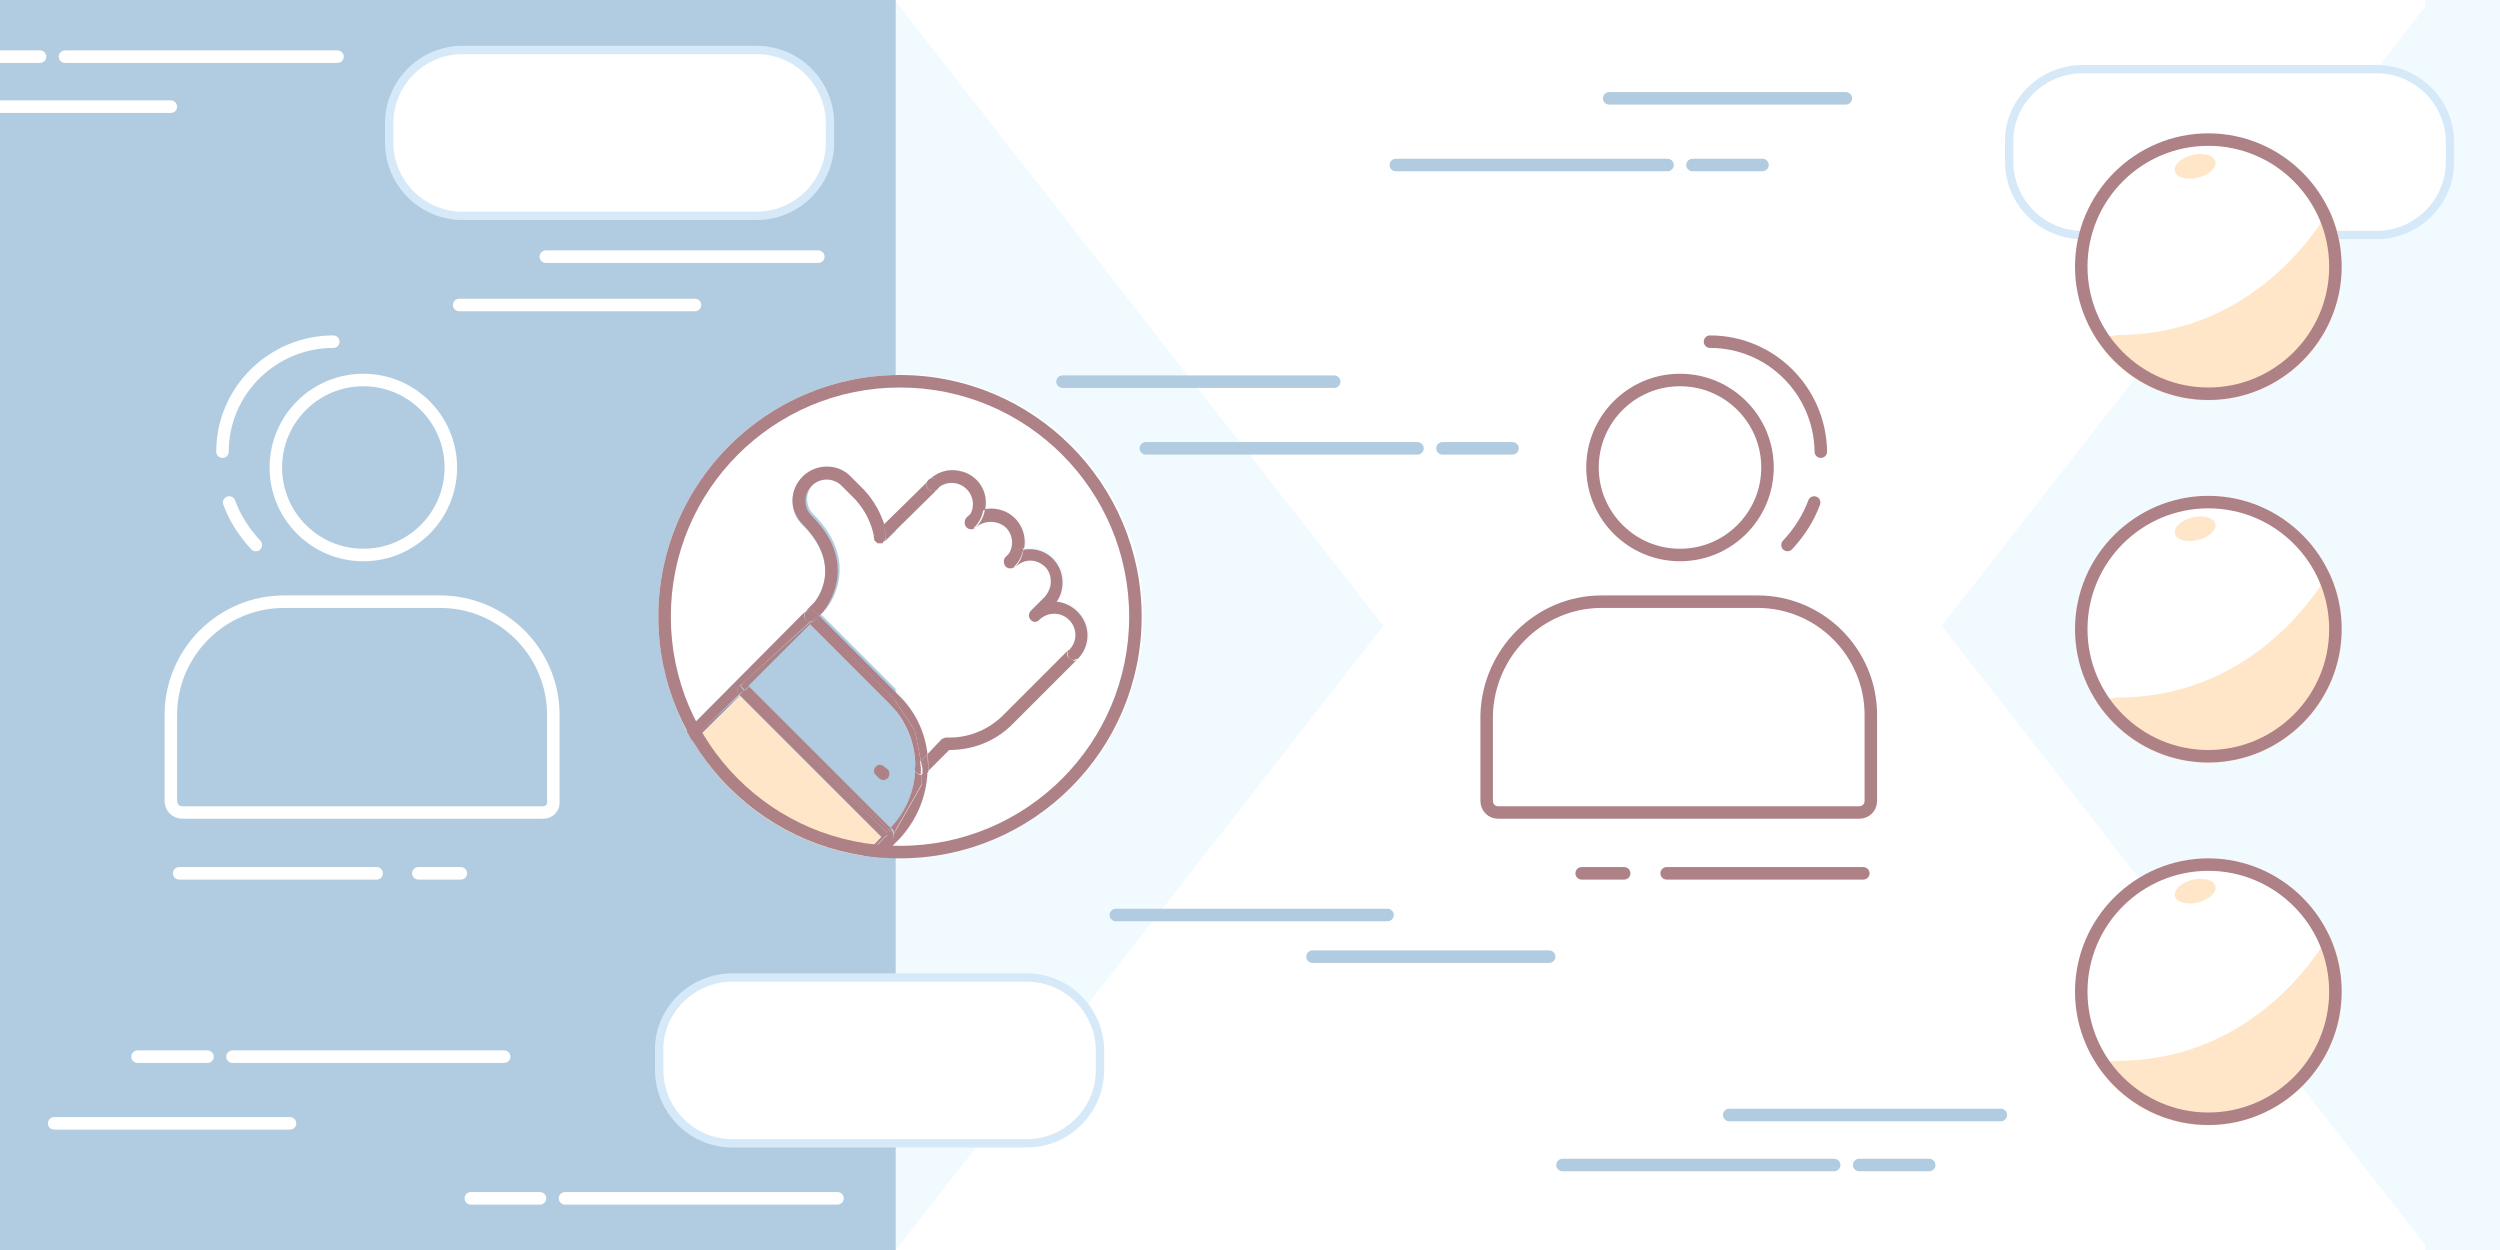 <?xml version="1.0" encoding="utf-8"?>
<!-- Generator: Adobe Illustrator 25.2.3, SVG Export Plug-In . SVG Version: 6.00 Build 0)  -->
<svg version="1.1" id="Layer_1" xmlns="http://www.w3.org/2000/svg" xmlns:xlink="http://www.w3.org/1999/xlink" x="0px" y="0px"
	 viewBox="0 0 300 150" style="enable-background:new 0 0 300 150;" xml:space="preserve">
<style type="text/css">
	.st0{fill:#FFFFFF;}
	.st1{fill:#B1CCE0;}
	.st2{fill:#F1FAFF;}
	.st3{fill:none;stroke:#B1CCE0;stroke-width:1.5;stroke-linecap:round;stroke-miterlimit:10;}
	.st4{fill:none;stroke:#FFFFFF;stroke-width:1.5;stroke-linecap:round;stroke-miterlimit:10;}
	.st5{fill:#FFFFFF;stroke:#D6E9F8;stroke-miterlimit:10;}
	.st6{fill:#FFE6C8;}
	.st7{fill:#AE8186;}
	.st8{fill:none;stroke:#FFFFFF;stroke-width:1.5;stroke-linecap:round;stroke-linejoin:round;}
	.st9{fill:none;stroke:#AE8186;stroke-width:1.5;stroke-linecap:round;stroke-linejoin:round;}
</style>
<g id="Approve">
	<g id="Backgrounders_copy">
		<rect x="-14" y="-9" class="st0" width="332.5" height="164"/>
		<path d="M318-8.5v163H-13.5v-163H318 M319-9.5H-14.5v165H319V-9.5z"/>
		<rect x="-14.5" y="-9.5" class="st1" width="122" height="165"/>
		<polygon class="st2" points="166,75.1 107.5,0.2 107.5,150 		"/>
		<polygon class="st2" points="233,75.1 291.5,150 291.5,0.2 		"/>
		<rect x="291" y="-4" class="st2" width="24" height="158"/>
	</g>
	<g id="Accent_Lines_copy">
		<line class="st3" x1="200.1" y1="19.8" x2="167.5" y2="19.8"/>
		<line class="st3" x1="211.5" y1="19.8" x2="203.1" y2="19.8"/>
		<line class="st3" x1="231.5" y1="139.8" x2="223.1" y2="139.8"/>
		<line class="st3" x1="170.1" y1="53.8" x2="137.5" y2="53.8"/>
		<line class="st3" x1="181.5" y1="53.8" x2="173.1" y2="53.8"/>
		<line class="st3" x1="220.1" y1="139.8" x2="187.5" y2="139.8"/>
		<line class="st3" x1="160.1" y1="45.8" x2="127.5" y2="45.8"/>
		<line class="st3" x1="240.1" y1="133.8" x2="207.5" y2="133.8"/>
		<line class="st3" x1="221.5" y1="11.8" x2="193.1" y2="11.8"/>
		<line class="st3" x1="133.9" y1="109.8" x2="166.5" y2="109.8"/>
		<line class="st3" x1="157.5" y1="114.8" x2="185.9" y2="114.8"/>
		<line class="st4" x1="27.9" y1="126.8" x2="60.5" y2="126.8"/>
		<line class="st4" x1="16.5" y1="126.8" x2="24.9" y2="126.8"/>
		<line class="st4" x1="-3.5" y1="6.8" x2="4.8" y2="6.8"/>
		<line class="st4" x1="7.8" y1="6.8" x2="40.5" y2="6.8"/>
		<line class="st4" x1="-12.1" y1="12.8" x2="20.5" y2="12.8"/>
		<line class="st4" x1="6.5" y1="134.8" x2="34.8" y2="134.8"/>
		<line class="st4" x1="98.2" y1="30.8" x2="65.5" y2="30.8"/>
		<line class="st4" x1="83.4" y1="36.6" x2="55.1" y2="36.6"/>
		<line class="st4" x1="56.5" y1="143.8" x2="64.8" y2="143.8"/>
		<line class="st4" x1="67.8" y1="143.8" x2="100.5" y2="143.8"/>
		<path class="st5" d="M249.9,8.3h35.3c4.9,0,8.8,4,8.8,8.8v2.3c0,4.9-4,8.8-8.8,8.8h-35.3c-4.9,0-8.8-4-8.8-8.8v-2.3
			C241,12.3,245,8.3,249.9,8.3z"/>
		<path class="st5" d="M87.9,117.3h35.3c4.9,0,8.8,4,8.8,8.8v2.3c0,4.9-4,8.8-8.8,8.8H87.9c-4.9,0-8.8-4-8.8-8.8v-2.3
			C79,121.3,83,117.3,87.9,117.3z"/>
		<path class="st5" d="M55.5,6h35.3c4.9,0,8.8,4,8.8,8.8v2.3c0,4.9-4,8.8-8.8,8.8H55.5c-4.9,0-8.8-4-8.8-8.8v-2.3
			C46.7,10,50.6,6,55.5,6z"/>
	</g>
	<g id="Symbols_copy">
		<path class="st0" d="M111.3,90.5l1.7-1.8c0.2-0.2,0.4-0.2,0.6-0.2c2.4,0.1,4.8-0.8,6.6-2.5l8-8l0,0c0,0,0-0.1,0.1-0.1
			c1-1,1-2.6,0-3.6c-1-1-2.6-1-3.6,0l0,0c-0.3,0.3-0.8,0.3-1.1,0c-0.3-0.3-0.3-0.7,0-1l0,0l1.7-1.7c0.5-0.5,0.7-1.1,0.7-1.8
			c0-0.7-0.3-1.3-0.7-1.8c-1-1-2.6-1-3.6,0c-0.1,0.1-0.3,0.2-0.5,0.2h-0.1c-0.2,0-0.3-0.1-0.4-0.2c-0.3-0.3-0.3-0.8,0-1.1
			c1-1,1-2.6,0-3.6c-1-1-2.6-1-3.6,0c-0.1,0.1-0.1,0.1-0.2,0.2c-0.1,0-0.2,0-0.2,0l0,0c-0.2,0-0.4-0.1-0.5-0.2
			c-0.3-0.3-0.3-0.8,0-1.1c1-1,1-2.6,0-3.6c0,0,0,0,0,0c-1-1-2.6-1-3.6,0l-6.3,6.3h-0.1l-0.1,0.1c-0.1,0-0.1,0-0.2,0
			c0,0-0.1,0-0.1,0h-0.1h-0.1h-0.1l-0.1-0.1c0,0-0.1,0-0.1-0.1l0,0c0,0,0-0.1-0.1-0.1l-0.1-0.1c0-0.1,0-0.1,0-0.2c0,0,0,0,0-0.1
			c-0.3-1.7-1.1-3.3-2.3-4.6l-1.6-1.6c-1-1-2.6-1-3.6,0c-1,1-1,2.6,0,3.6c6.1,6.1,1.5,11.5,1.4,11.5l-0.5,0.5l9.5,9.5
			C109.8,85.3,111,87.8,111.3,90.5z"/>
		<path class="st0" d="M108,45c-16,0-29,13-29,29c0,4.8,1.2,9.5,3.4,13.7l14.3-14.3l1-1c0.1-0.2,3.7-4.3-1.4-9.4
			c-1.6-1.6-1.6-4.1,0-5.7c1.5-1.6,4.1-1.6,5.7-0.1c0,0,0,0,0.1,0.1l0,0l1.6,1.6c1.1,1.1,1.9,2.5,2.4,4.1l5.3-5.3
			c1.5-1.6,4-1.7,5.7-0.2c1,1,1.5,2.4,1.2,3.7c0.2,0,0.5-0.1,0.7-0.1c2.2,0,4,1.7,4.1,3.9c0,0.3,0,0.5-0.1,0.8
			c0.2,0,0.5-0.1,0.7-0.1c2.2,0,4.1,1.8,4,4.1c0,0.8-0.3,1.6-0.7,2.3c1,0.1,1.8,0.5,2.5,1.2c1.6,1.6,1.6,4.1,0,5.7h-0.1l0,0l-8,8
			c-2,1.9-4.7,3-7.4,2.9l-2.5,2.5c-0.1,3-1.4,5.9-3.5,8.1l-2.3,2.3c0.8,0.1,1.6,0.1,2.5,0.1c16,0,29-13,29-29s-13-29-29-29l0,0
			L108,45z"/>
		<path class="st6" d="M83.2,89c4.4,7.4,11.9,12.4,20.4,13.7l2.2-2.2l-17-17L83.2,89z"/>
		<path class="st1" d="M106.7,84.4L97.3,75l-7.4,7.4l17,17C110.9,95.2,110.8,88.6,106.7,84.4z M106.5,93.4c-0.1,0.1-0.3,0.2-0.5,0.2
			c-0.2,0-0.4-0.1-0.5-0.2L105,93c-0.3-0.3-0.3-0.7,0-1c0.3-0.3,0.8-0.3,1,0c0,0,0,0,0,0l0.4,0.4C106.8,92.7,106.8,93.1,106.5,93.4
			L106.5,93.4z"/>
		<path class="st7" d="M111.3,92.5l-0.2,0.2c-0.1,0.1-0.3,0.2-0.5,0.2l0,0v1.3l-3.3,5.8c0,0,0,0.1,0,0.1c0,0.2-0.1,0.4-0.2,0.5
			c-0.1,0.1-0.3,0.2-0.5,0.2c-0.2,0-0.4-0.1-0.5-0.2l0,0l-2,2.1c0.5,0.1,1,0.1,1.6,0.2l2.3-2.3C110,98.4,111.2,95.6,111.3,92.5z"/>
		<path class="st7" d="M107.3,83.9l2.5,3.8l0.7,3.6l0.8-0.8c-0.3-2.7-1.5-5.2-3.5-7.1l-9.5-9.5L98,74.2l0.8,1.3L107.3,83.9z"/>
		<path class="st7" d="M88.7,83.3c-0.3-0.3-0.3-0.7,0-1c0.1-0.1,0.2-0.1,0.3-0.2l8.2-7.5c-0.2,0-0.4-0.1-0.5-0.2
			c-0.3-0.3-0.3-0.8,0-1.1L82.4,87.7c0.2,0.4,0.4,0.7,0.6,1.1L88.7,83.3z"/>
		<path class="st7" d="M88.8,83.4L88.8,83.4L88.8,83.4L83,88.7l0.2,0.3L88.8,83.4z"/>
		<path class="st7" d="M103.6,102.7h0.3l2.1-2.1l-0.2-0.2L103.6,102.7z"/>
		<path class="st7" d="M110.1,91.7l0.4-0.4l-0.7-3.6l-2.5-3.8l-8.4-8.4L98,74.2l-0.3,0.3c-0.1,0.1-0.3,0.2-0.5,0.2l0,0L89,82.1
			c0.3-0.1,0.6,0,0.8,0.2l0,0l7.4-7.4l9.5,9.5c4.1,4.1,4.2,10.7,0.2,14.9l0.2,0.2c0.1,0.1,0.2,0.3,0.2,0.4l3.3-5.8V93
			c-0.2,0-0.4-0.1-0.5-0.2C109.7,92.5,109.7,92,110.1,91.7C110,91.7,110.1,91.7,110.1,91.7z"/>
		<polygon class="st7" points="89.3,82.9 106.4,99.9 106.7,99.6 89.4,82.8 		"/>
		
			<rect x="97.2" y="79.6" transform="matrix(0.707 -0.707 0.707 0.707 -36.241 95.841)" class="st7" width="0.8" height="24.1"/>
		<path class="st7" d="M106.7,99.6L106.7,99.6l0.2-0.2l-17-17l-0.5,0.5L106.7,99.6z"/>
		<path class="st7" d="M106.7,99.6l-0.4,0.4l0.2,0.2l-0.5,0.5l0,0c0.1,0.1,0.3,0.2,0.5,0.2c0.2,0,0.4-0.1,0.5-0.2
			c0.1-0.1,0.2-0.3,0.2-0.5c0,0,0-0.1,0-0.1l0,0L106.7,99.6z M107.3,100.1L107.3,100.1z"/>
		<path class="st7" d="M89.3,82.9L89.3,82.9l-0.5-0.6l0.2-0.2c-0.1,0-0.2,0.1-0.3,0.2c-0.3,0.3-0.3,0.7,0,1L89.3,82.9L89.3,82.9z"/>
		<path class="st7" d="M88.8,83.4l0.5-0.5l0,0L88.8,83.4L88.8,83.4L88.8,83.4z"/>
		
			<rect x="105.8" y="100.1" transform="matrix(0.707 -0.707 0.707 0.707 -39.81 104.444)" class="st7" width="0.8" height="0.3"/>
		<path class="st7" d="M89.4,82.8l0.5-0.5l0,0c-0.2-0.2-0.5-0.3-0.8-0.2l-0.2,0.2L89.4,82.8z"/>
		<path class="st7" d="M106.9,99.4l-0.2,0.2l0,0l0.5,0.5l0,0c0-0.2-0.1-0.3-0.2-0.4L106.9,99.4z"/>
		<path class="st7" d="M106.1,92c-0.3-0.3-0.8-0.3-1,0c0,0,0,0,0,0c-0.3,0.3-0.3,0.7,0,1l0.4,0.4c0.1,0.1,0.3,0.2,0.5,0.2
			c0.2,0,0.4-0.1,0.5-0.2c0.3-0.3,0.3-0.8,0-1.1L106.1,92z"/>
		<path class="st7" d="M128.3,79c-0.3-0.3-0.3-0.7-0.1-1l0,0l-8,8c-1.8,1.7-4.2,2.6-6.6,2.5c-0.2,0-0.4,0.1-0.6,0.2l-1.7,1.8
			c0.1,0.7,0.1,1.3,0.1,2l2.5-2.5c2.8,0,5.4-1,7.4-2.9l8-8l0,0c-0.1,0.1-0.3,0.2-0.4,0.2C128.7,79.2,128.5,79.1,128.3,79z"/>
		<path class="st7" d="M111.3,90.5l-0.8,0.8l0.2,0.9V93l0,0c0.2,0,0.4-0.1,0.5-0.2l0.2-0.2C111.4,91.9,111.3,91.2,111.3,90.5z"/>
		<path class="st7" d="M110.4,91.3l-0.4,0.4c-0.3,0.3-0.3,0.8,0,1c0,0,0,0,0,0c0.1,0.1,0.3,0.2,0.5,0.2v-0.8L110.4,91.3z"/>
		<path class="st7" d="M120.7,68c0.1,0.1,0.3,0.2,0.4,0.2C121,68.2,120.8,68.1,120.7,68z"/>
		<path class="st7" d="M125.4,68c0.5,0.5,0.7,1.1,0.7,1.8c0,0.7-0.3,1.3-0.7,1.8l-1.7,1.7l0,0c-0.3,0.3-0.3,0.8,0,1.1
			c0.3,0.3,0.7,0.3,1,0l0,0c1-1,2.6-1,3.6,0c1,1,1,2.6,0,3.6c0,0,0,0-0.1,0.1l1,1h0.1c1.6-1.6,1.6-4.1,0-5.7
			c-0.7-0.7-1.6-1.1-2.5-1.2c0.5-0.7,0.7-1.5,0.7-2.3c0-2.2-1.7-4-3.9-4c0,0,0,0-0.1,0c-0.2,0-0.5,0-0.7,0.1
			c-0.1,0.8-0.5,1.6-1.1,2.2C122.8,67,124.3,67,125.4,68z"/>
		<path class="st7" d="M128.3,79c0.1,0.1,0.3,0.2,0.5,0.2c0.2,0,0.3-0.1,0.4-0.2l-1-1C128.1,78.3,128.1,78.7,128.3,79z"/>
		<path class="st7" d="M116.8,63.5c0.1,0,0.2-0.1,0.2-0.2C117,63.4,116.9,63.4,116.8,63.5z"/>
		<path class="st7" d="M116.6,63.5L116.6,63.5z"/>
		<path class="st7" d="M121.8,68c-0.2,0.2-0.4,0.2-0.6,0.2h0.1C121.4,68.2,121.6,68.1,121.8,68z"/>
		<path class="st7" d="M120.7,63.3c1,1,1,2.6,0,3.6c0.6-0.6,1.4-1,2.2-1.1c0.4-2.2-1-4.3-3.2-4.7c-0.5-0.1-1-0.1-1.5,0
			c-0.1,0.8-0.5,1.6-1.1,2.2C118.1,62.4,119.7,62.4,120.7,63.3z"/>
		<path class="st7" d="M120.7,68c0.1,0.1,0.3,0.2,0.4,0.2c0.2,0,0.5,0,0.6-0.2c0.6-0.6,1-1.4,1.1-2.2c-0.8,0.1-1.6,0.5-2.2,1.1
			C120.4,67.2,120.4,67.7,120.7,68z"/>
		<path class="st7" d="M105.2,65c0,0-0.1,0-0.1-0.1C105.2,65,105.2,65,105.2,65z"/>
		<path class="st7" d="M105.8,65.1h-0.1l0,0C105.7,65.1,105.7,65.1,105.8,65.1z"/>
		<path class="st7" d="M105.4,65.1h0.1H105.4z"/>
		<path class="st7" d="M105,64.7l0.1,0.1L105,64.7z"/>
		<path class="st7" d="M97.8,73.4l0.5,0.5l0.5-0.5c0-0.1,4.7-5.4-1.4-11.5c-1-1-1-2.6,0-3.6c1-1,2.6-1,3.6,0l1.6,1.6
			c1.2,1.3,2,2.9,2.3,4.6c0,0,0,0.1,0,0.1c-0.1-0.2,0-0.5,0.2-0.7l1-1c-0.5-1.5-1.3-2.9-2.4-4.1l-1.6-1.6l0,0
			c-1.5-1.6-4.1-1.6-5.7-0.1c0,0,0,0-0.1,0.1c-1.6,1.6-1.6,4.1,0,5.7c5.1,5.1,1.5,9.3,1.4,9.4l-1,1C97,73.1,97.5,73.1,97.8,73.4
			C97.8,73.4,97.8,73.4,97.8,73.4z"/>
		<path class="st7" d="M105.9,65.1l0.1-0.1L105.9,65.1z"/>
		<path class="st7" d="M96.7,74.4c0.1,0.1,0.3,0.2,0.5,0.2l0.7-0.6l0.1,0.2l0.3-0.3l-0.5-0.5c-0.3-0.3-0.8-0.3-1.1,0
			C96.5,73.7,96.5,74.1,96.7,74.4z"/>
		<path class="st7" d="M97.8,74.4l0.3-0.3L97.9,74l-0.7,0.6l0,0C97.4,74.6,97.6,74.6,97.8,74.4z"/>
		<path class="st7" d="M116.6,63.5c0.1,0,0.2,0,0.2,0C116.8,63.5,116.7,63.5,116.6,63.5z"/>
		<path class="st7" d="M116.6,63.5c-0.2,0-0.4-0.1-0.5-0.2C116.2,63.5,116.4,63.5,116.6,63.5L116.6,63.5z"/>
		<path class="st7" d="M112.4,57.6c0.3,0.3,0.3,0.8,0,1.1c1-1,2.6-1,3.6,0c1,1,1,2.6,0,3.6c0,0,0,0,0,0c0.6-0.6,1.4-1,2.2-1.1
			c0.5-2.2-0.9-4.3-3.1-4.7c-1.4-0.3-2.8,0.2-3.7,1.2C111.7,57.3,112.1,57.3,112.4,57.6z"/>
		<path class="st7" d="M116,63.3c0.1,0.1,0.3,0.2,0.5,0.2l0,0c0.1,0,0.2,0,0.2,0c0.1,0,0.2-0.1,0.2-0.2c0.6-0.6,1-1.4,1.1-2.2
			c-0.8,0.1-1.6,0.5-2.1,1.1C115.7,62.6,115.7,63,116,63.3z"/>
		<path class="st7" d="M105.2,65l0.1,0.1L105.2,65z"/>
		<path class="st7" d="M105.8,65.1c0.1,0,0.1,0,0.2,0C105.9,65.1,105.8,65.1,105.8,65.1z"/>
		<path class="st7" d="M104.9,64.6c0,0.1,0,0.1,0,0.2C104.9,64.7,104.9,64.6,104.9,64.6z"/>
		<path class="st7" d="M106.1,65L106.1,65l6.4-6.3c-0.3,0.3-0.8,0.3-1.1,0c-0.3-0.3-0.3-0.8,0-1c0,0,0,0,0,0l-5.4,5.3
			c0.1,0.5,0.3,0.9,0.3,1.4C106.4,64.6,106.3,64.8,106.1,65z"/>
		<path class="st7" d="M105.1,65l-0.1-0.1C105,64.9,105.1,64.9,105.1,65L105.1,65z"/>
		<path class="st7" d="M105.7,65.1h-0.2H105.7L105.7,65.1z"/>
		<path class="st7" d="M104.9,64.6c0,0.1,0,0.1,0,0.2l0.1,0.1l0.1,0.1c0,0,0.1,0.1,0.1,0.1l0.1,0.1h0.1h0.2h0.1c0.1,0,0.1,0,0.2,0
			L106,65c0.2-0.2,0.3-0.4,0.3-0.7c-0.1-0.5-0.2-0.9-0.3-1.4l-1,1C104.9,64.1,104.8,64.4,104.9,64.6z"/>
		<path class="st7" d="M111.4,58.7c0.3,0.3,0.8,0.3,1.1,0c0.3-0.3,0.3-0.8,0-1.1s-0.8-0.3-1.1,0c0,0,0,0,0,0
			C111.1,57.9,111.1,58.3,111.4,58.7C111.4,58.6,111.4,58.6,111.4,58.7z"/>
		<path class="st7" d="M108,46.5c15.2,0,27.5,12.3,27.5,27.5s-12.3,27.5-27.5,27.5S80.5,89.2,80.5,74C80.5,58.8,92.8,46.5,108,46.5
			 M108,45c-16,0-29,13-29,29s13,29,29,29s29-13,29-29S124,45,108,45z"/>
		<path class="st8" d="M65.2,97.5H21.9c-0.8,0-1.4-0.6-1.4-1.4l0,0V85.8c0-7.5,6.1-13.6,13.6-13.6c0,0,0,0,0,0h18.7
			c7.5,0,13.6,6.1,13.6,13.6c0,0,0,0,0,0v10.3C66.5,96.9,65.9,97.5,65.2,97.5C65.2,97.5,65.2,97.5,65.2,97.5z"/>
		<circle class="st8" cx="43.6" cy="56.1" r="10.5"/>
		<path class="st8" d="M27.5,60.3c0.7,1.9,1.8,3.6,3.2,5.1"/>
		<path class="st8" d="M40,41c-7.3,0-13.3,5.9-13.3,13.2c0,0,0,0,0,0"/>
		<line class="st8" x1="45.2" y1="104.8" x2="21.5" y2="104.8"/>
		<line class="st8" x1="55.3" y1="104.8" x2="50.2" y2="104.8"/>
		<circle class="st0" cx="265" cy="32" r="16"/>
		<path class="st6" d="M251.5,40.6c4.7,7.5,14.6,9.7,22.1,4.9c6.8-4.3,9.3-13.1,5.9-20.4c0,0-7.8,15.1-25.4,15.1L251.5,40.6z"/>
		<path class="st7" d="M265,17.5c8,0,14.5,6.5,14.5,14.5S273,46.5,265,46.5S250.5,40,250.5,32C250.5,24,257,17.5,265,17.5 M265,16
			c-8.8,0-16,7.2-16,16s7.2,16,16,16s16-7.2,16-16S273.8,16,265,16z"/>
		<ellipse transform="matrix(0.971 -0.238 0.238 0.971 2.795 63.255)" class="st6" cx="263.5" cy="20" rx="2.5" ry="1.4"/>
		<circle class="st0" cx="265" cy="75.5" r="16"/>
		<path class="st6" d="M251.5,84.1c4.7,7.5,14.6,9.7,22.1,4.9c6.8-4.3,9.3-13.1,5.9-20.4c0,0-7.8,15.1-25.4,15.1L251.5,84.1z"/>
		<path class="st7" d="M265,61c8,0,14.5,6.5,14.5,14.5S273,90,265,90s-14.5-6.5-14.5-14.5C250.5,67.5,257,61,265,61 M265,59.5
			c-8.8,0-16,7.2-16,16s7.2,16,16,16s16-7.2,16-16S273.8,59.5,265,59.5z"/>
		<ellipse transform="matrix(0.971 -0.238 0.238 0.971 -7.552 64.503)" class="st6" cx="263.5" cy="63.5" rx="2.5" ry="1.4"/>
		<circle class="st0" cx="265" cy="119" r="16"/>
		<path class="st6" d="M251.5,127.6c4.7,7.5,14.6,9.7,22.1,4.9c6.8-4.3,9.3-13.1,5.9-20.4c0,0-7.8,15.2-25.5,15.2L251.5,127.6z"/>
		<path class="st7" d="M265,104.5c8,0,14.5,6.5,14.5,14.5s-6.5,14.5-14.5,14.5s-14.5-6.5-14.5-14.5C250.5,111,257,104.5,265,104.5
			 M265,103c-8.8,0-16,7.2-16,16s7.2,16,16,16s16-7.2,16-16S273.8,103,265,103z"/>
		<ellipse transform="matrix(0.971 -0.238 0.238 0.971 -17.899 65.751)" class="st6" cx="263.5" cy="107" rx="2.5" ry="1.4"/>
		<path class="st9" d="M192.2,72.2h18.7c7.5,0,13.6,6.1,13.6,13.6v10.3c0,0.8-0.6,1.4-1.4,1.4l0,0h-43.3c-0.8,0-1.4-0.6-1.4-1.4l0,0
			V85.8C178.6,78.3,184.7,72.2,192.2,72.2z"/>
		<circle class="st9" cx="201.6" cy="56.1" r="10.5"/>
		<path class="st9" d="M217.7,60.3c-0.7,1.9-1.8,3.6-3.2,5.1"/>
		<path class="st9" d="M205.2,41c7.3,0,13.2,5.9,13.3,13.2"/>
		<line class="st9" x1="200" y1="104.8" x2="223.6" y2="104.8"/>
		<line class="st9" x1="189.8" y1="104.8" x2="194.9" y2="104.8"/>
	</g>
</g>
</svg>
